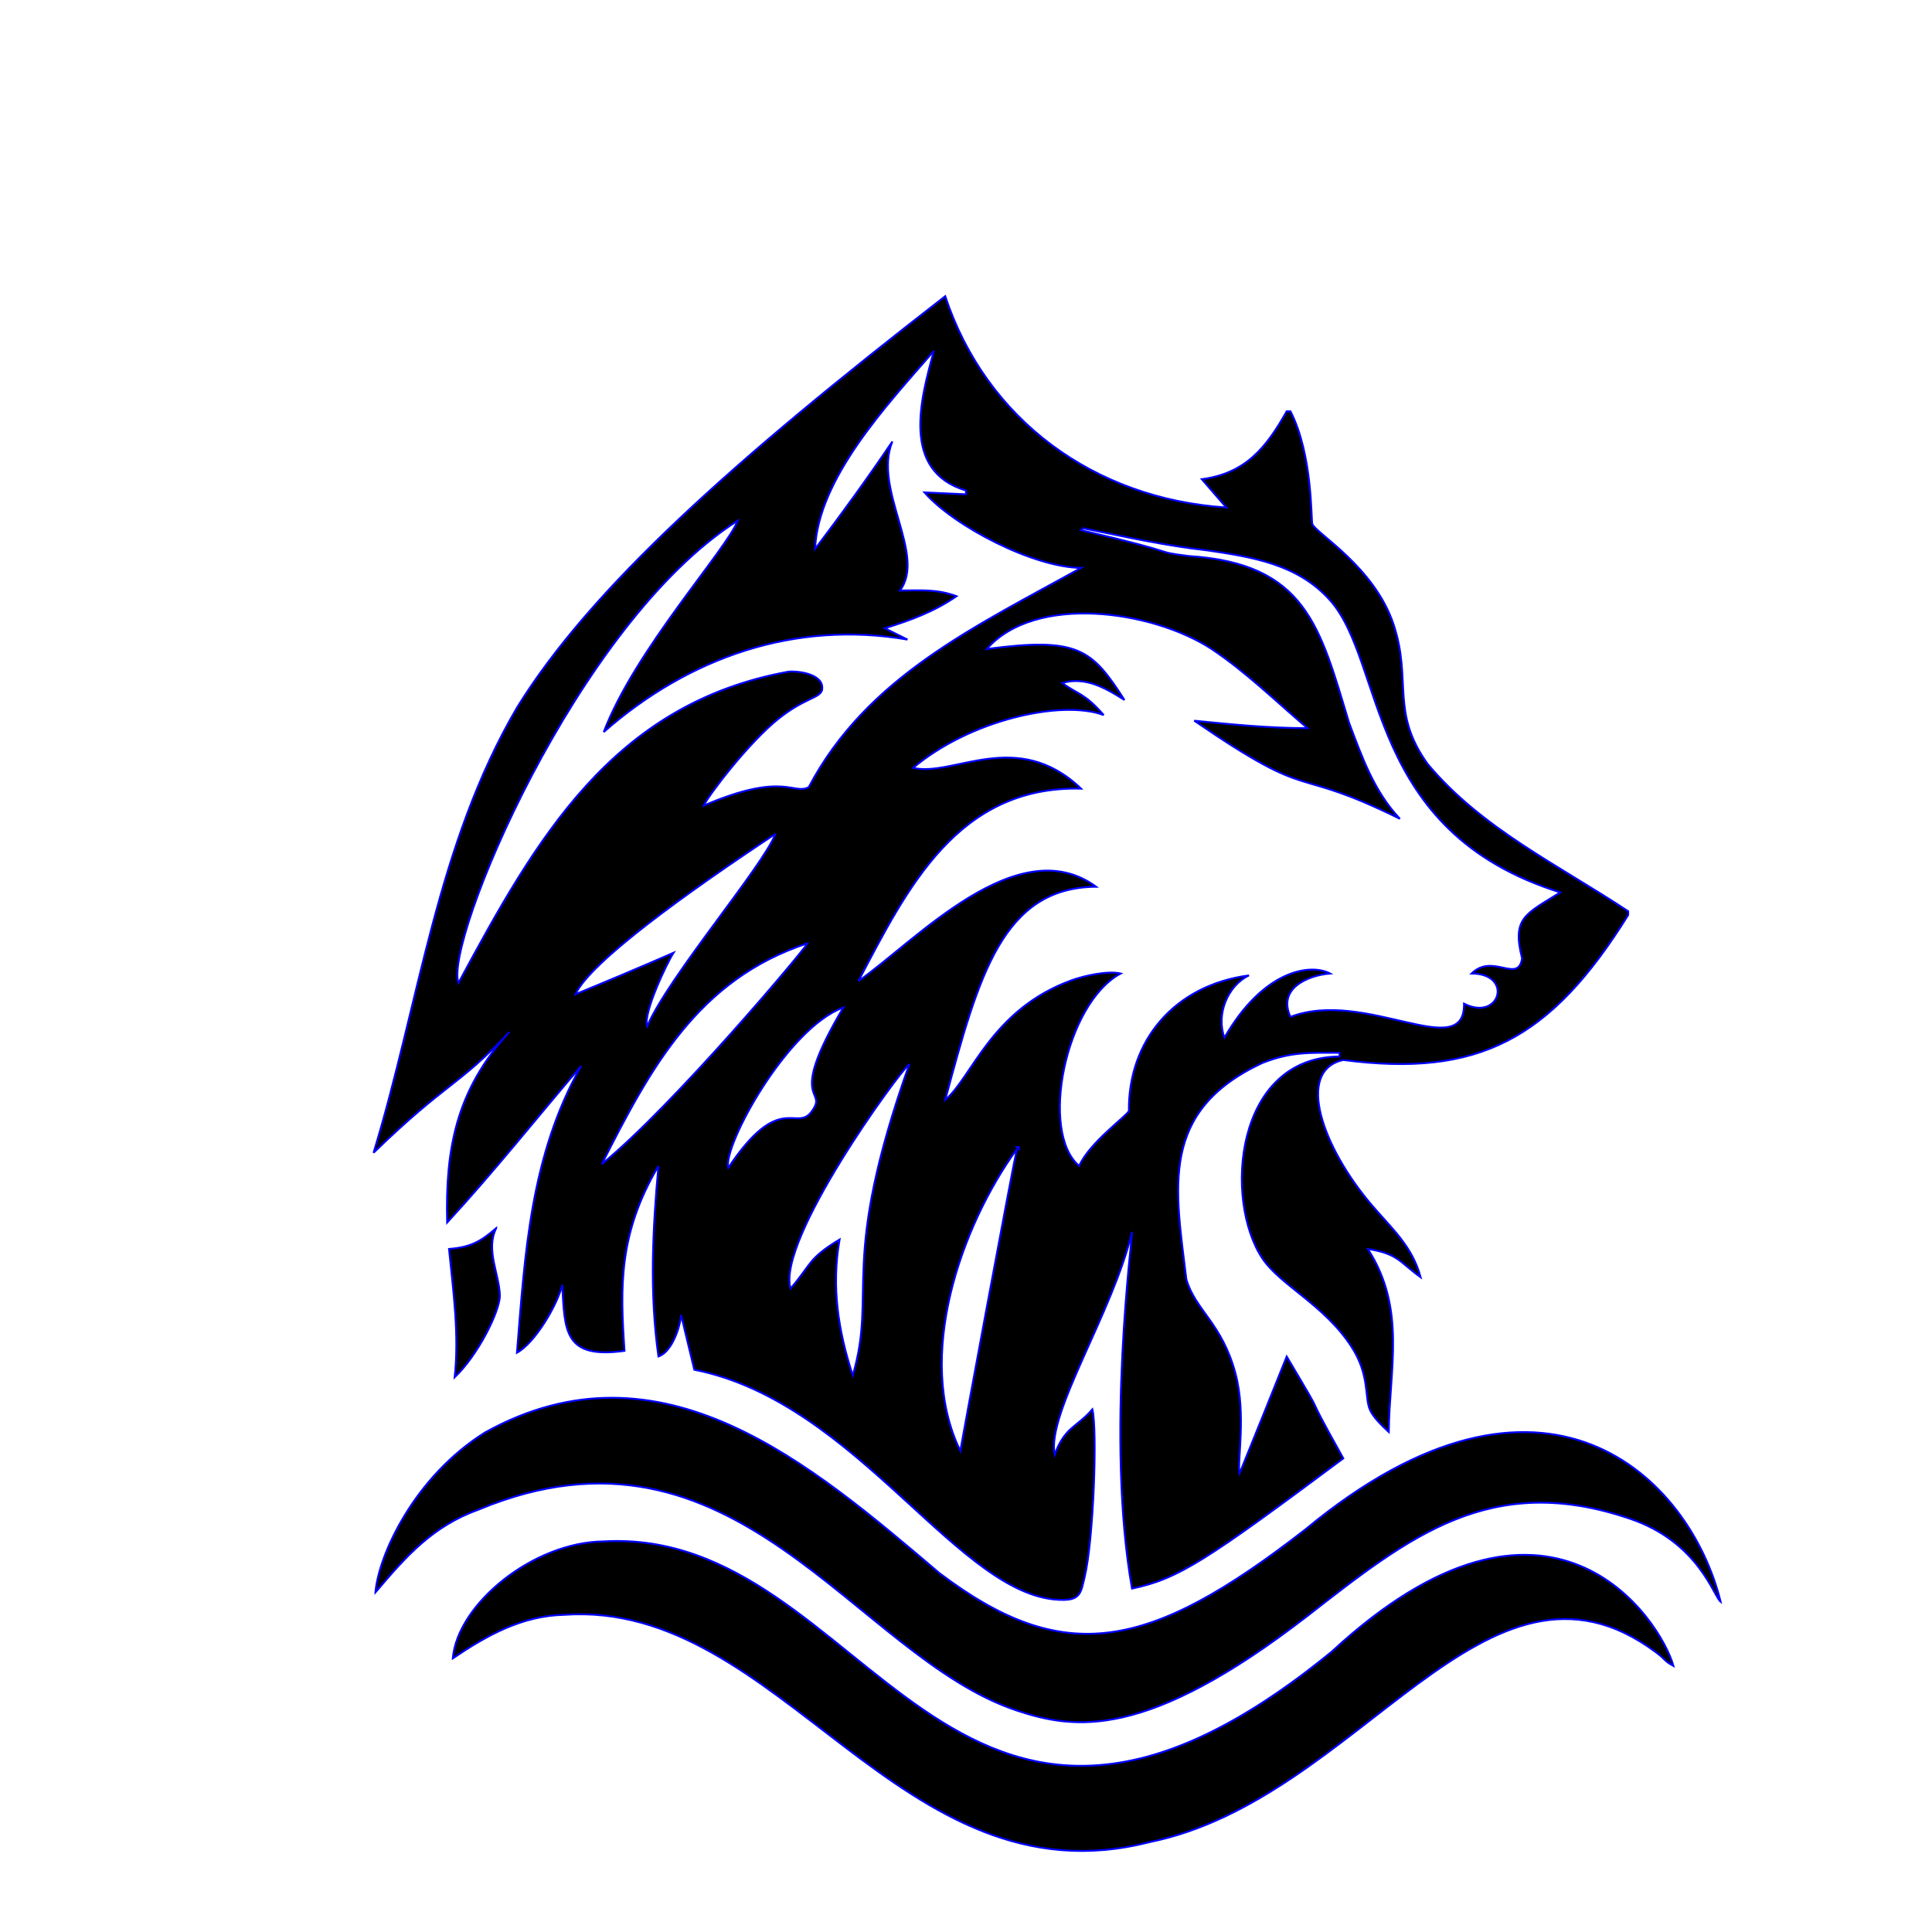 <?xml version="1.0" encoding="UTF-8" standalone="no"?>
<svg
   width="10.667in"
   height="10.667in"
   xmlns:sodipodi="http://sodipodi.sourceforge.net/DTD/sodipodi-0.dtd"
   xmlns="http://www.w3.org/2000/svg"
   xmlns:svg="http://www.w3.org/2000/svg">
  <path
     fill="black"
     stroke="#0000ff"
     stroke-width="1"
     d="m 501,157 c 21.702,65.429 78.916,107.416 149,112 l -13,-15 c 23.07,-3.11 34,-16.41 45,-36 h 2 c 11.948,23.349 10.825,57.956 11.6,59.82 2.1,5.009 32.886,22.686 43.05,53.18 9.872,29.662 -1.84,46.268 18.1,74 28.661,34.287 69.617,53.7 106.25,78 v 2 c -41.104,66.05 -79.467,86.174 -151,76.83 -25.558,5.617 -11.081,46.393 15.3,77.17 10.51,12.27 21.27,21.6 25.7,38 -11.23,-8.04 -11.96,-12.52 -28,-15 20.447,31.641 11.48,63.087 11.09,97 -3.36,-3.09 -8.4,-7.89 -10.08,-12 -2.727,-6.633 -0.07,-18.264 -9.56,-33 C 702.078,691.631 678.592,681.247 669.1,667 648.631,636.245 654.196,560.377 710,560 v -2 c -15.72,0 -25.82,-0.59 -41,5.45 -54.665,25.597 -46.033,66.082 -40.21,114.55 4.668,16.398 18.891,23.23 26.06,50 5.817,21.882 0.832,46.535 2.15,53 8.412,-20.635 16.724,-41.31 25,-62 25.742,43.248 4.389,8.223 30,54 -72.541,54.06 -87.252,63.822 -112,69 -14.154,-79.958 0.483,-187.162 0,-189 -9.997,42.612 -45.384,96.032 -41,118 5.48,-14.83 11.61,-14.31 20,-24 2.702,11.111 0.66,69.175 -4.13,89 -1.82,7.56 -2.09,11.84 -10.87,12 -54.924,0.968 -108.229,-104.603 -196,-122 l -7,-29 c -0.62,6.9 -4.97,19.63 -12,22 -4.791,-33.778 -3.09,-67.177 0,-101 -21.241,35.908 -20.251,64.236 -18,98 -32.127,4.438 -31.687,-10.469 -33,-35 -2.48,10.57 -14.48,30.88 -24,36 4.276,-53.066 7.145,-104.385 34,-152 -23.653,27.677 -46.31,56.227 -71,83 -0.93,-38.29 4.458,-70.089 33,-101 -27.415,29.181 -32.76,25.989 -72,64 24.326,-79.735 33.342,-163.061 76.06,-236 C 313.089,311.82 388.881,243.919 501,157 Z m -6,29 c -24.59,28.333 -61.33,67.297 -63,105 14.144,-18.664 27.879,-37.603 41,-57 -10.51,25.301 18.29,60.257 4,79 11.04,0 19.35,-0.9 30,3 -11.812,8.216 -24.483,12.778 -38,17 l 12,6 c -59.649,-10.25 -115.957,9.436 -161,49 16.593,-43.617 64.949,-96.423 71,-112 -85.869,54.554 -155.736,223.849 -148,245 40.918,-75.855 81.384,-147.984 175,-165 5.641,-0.447 19.294,1.46 17.7,9.87 -1.425,4.224 -9.125,4.091 -22.7,14.8 -16.041,12.624 -37.678,41.183 -40,46.33 42.611,-18.33 47.528,-5.381 55.67,-9.79 C 459.652,358.541 517.302,332.014 573,301 547.808,300.766 505.713,278.976 490,261 l 22,1 v -2 c -34.653,-10.382 -23.977,-48.649 -17,-74 z m 79,94 -1,1 c 57.571,13.461 35.961,10.953 57,13.72 62.164,3.926 69.622,37.355 85.03,88.28 6.873,18.273 13.34,36.549 26.97,51 -59.668,-29.393 -43.391,-6.947 -109,-52 19.987,2.007 39.916,3.96 60,3.96 -16.781,-14.282 -32.616,-29.829 -51,-42.1 -31.373,-20.32 -93.147,-29.237 -119,0.14 48.268,-6.383 55.659,-0.106 73,27 -10.15,-6.32 -20.53,-12.54 -33,-9 8.21,6.12 11.57,5.05 22,17 -22.281,-8.284 -70.761,2.558 -101,28 21.194,5.048 54.988,-21.446 89,11 -65.588,-1.545 -92.227,53.072 -118,102 30.318,-21.192 84.293,-80.448 126,-50 -49.468,0.427 -62.203,46.898 -80,113 14.257,-12.065 24.525,-47.981 67,-63.41 6.6,-2.4 19.21,-5.21 26,-3.59 -29.264,15.703 -43.203,83.983 -22,102 5.494,-12.509 25.422,-26.601 26.36,-29.18 -0.424,-37.124 24.131,-66.655 63.64,-71.82 -11.487,5.568 -17.502,20.872 -13,33 20.757,-36.001 45.618,-39.479 56,-34 -12.34,1.04 -27.87,8.16 -21,23 39.684,-15.221 92.385,24.835 92,-7 19.151,9.642 26.27,-15.931 4,-16 11.224,-11.043 24.652,5.557 26.76,-8.02 C 801.29,486.444 808.532,484.596 827,473 723.358,440.607 734.558,351.135 704.83,318 687.8,299.03 663.81,295.24 640,291.73 617.738,289.293 595.926,284.387 574,280 Z M 411,442 c -45.652,30.236 -98.005,67.637 -106,85 17.403,-7.173 34.75,-14.468 52,-22 -3.284,5.055 -16.278,32.08 -14,39 11.534,-26.639 61.45,-84.879 68,-102 z m 17,58 c -58.219,19.174 -83.314,66.335 -109,117 38.05,-31.096 107.478,-113.754 109,-117 z m 19,34 c -29.995,11.064 -63.88,73.534 -61,85 27.127,-40.69 35.987,-19.136 43.98,-29.58 9.973,-13.06 -14.181,-2.716 17.02,-55.42 z m 35,30 c -5.64,4.409 -70.325,93.091 -63,119 11.3,-13.13 9.23,-15.89 26,-26 -4.339,24.795 -0.796,48.26 7,72 13.213,-45.09 -7.692,-58.925 30,-165 z m 58,44 h -1 l 1,1 z m -1,1 c -29.959,41.456 -54.076,110.704 -30,160 0.327,-2.346 27.231,-147.872 30,-160 z m -276,42 c -5.784,11.496 1.81,24.599 1.96,36 -0.305,8.401 -11.495,31.154 -23.96,43 2.427,-22.827 -0.731,-45.314 -3,-68 11.26,-0.92 16.48,-3.69 25,-11 z m -64,193 c 1.621,-19.809 20.696,-61.304 58,-84.68 93.45,-52.111 173.127,16.943 241,74.55 65.832,49.768 110.722,41.479 194,-23.29 126.642,-104.959 203.772,-27.578 220,38.42 -3.615,-2.7 -11.671,-31.68 -48,-44 -73.841,-25.189 -116.963,9.409 -171,51.5 -85.404,66.064 -123.505,60.29 -154,50.17 C 453.02,878.11 390.17,743.539 254,800.01 229.129,808.933 215.329,824.839 199,844 Z m 41,35 c 2.407,-28.584 42.301,-61.555 80,-62 140.979,-7.892 181.397,225.914 385.989,58.335 C 821.592,768.361 879.983,858.34 887,883 c -5.37,-2.92 -3.552,-2.973 -9.422,-7.333 C 787.392,808.645 721.196,953.881 609.225,976.4 476.746,1010.351 414.197,847.761 299,855.91 276.529,856.405 257.947,866.88 240,879 Z"/>
</svg>
